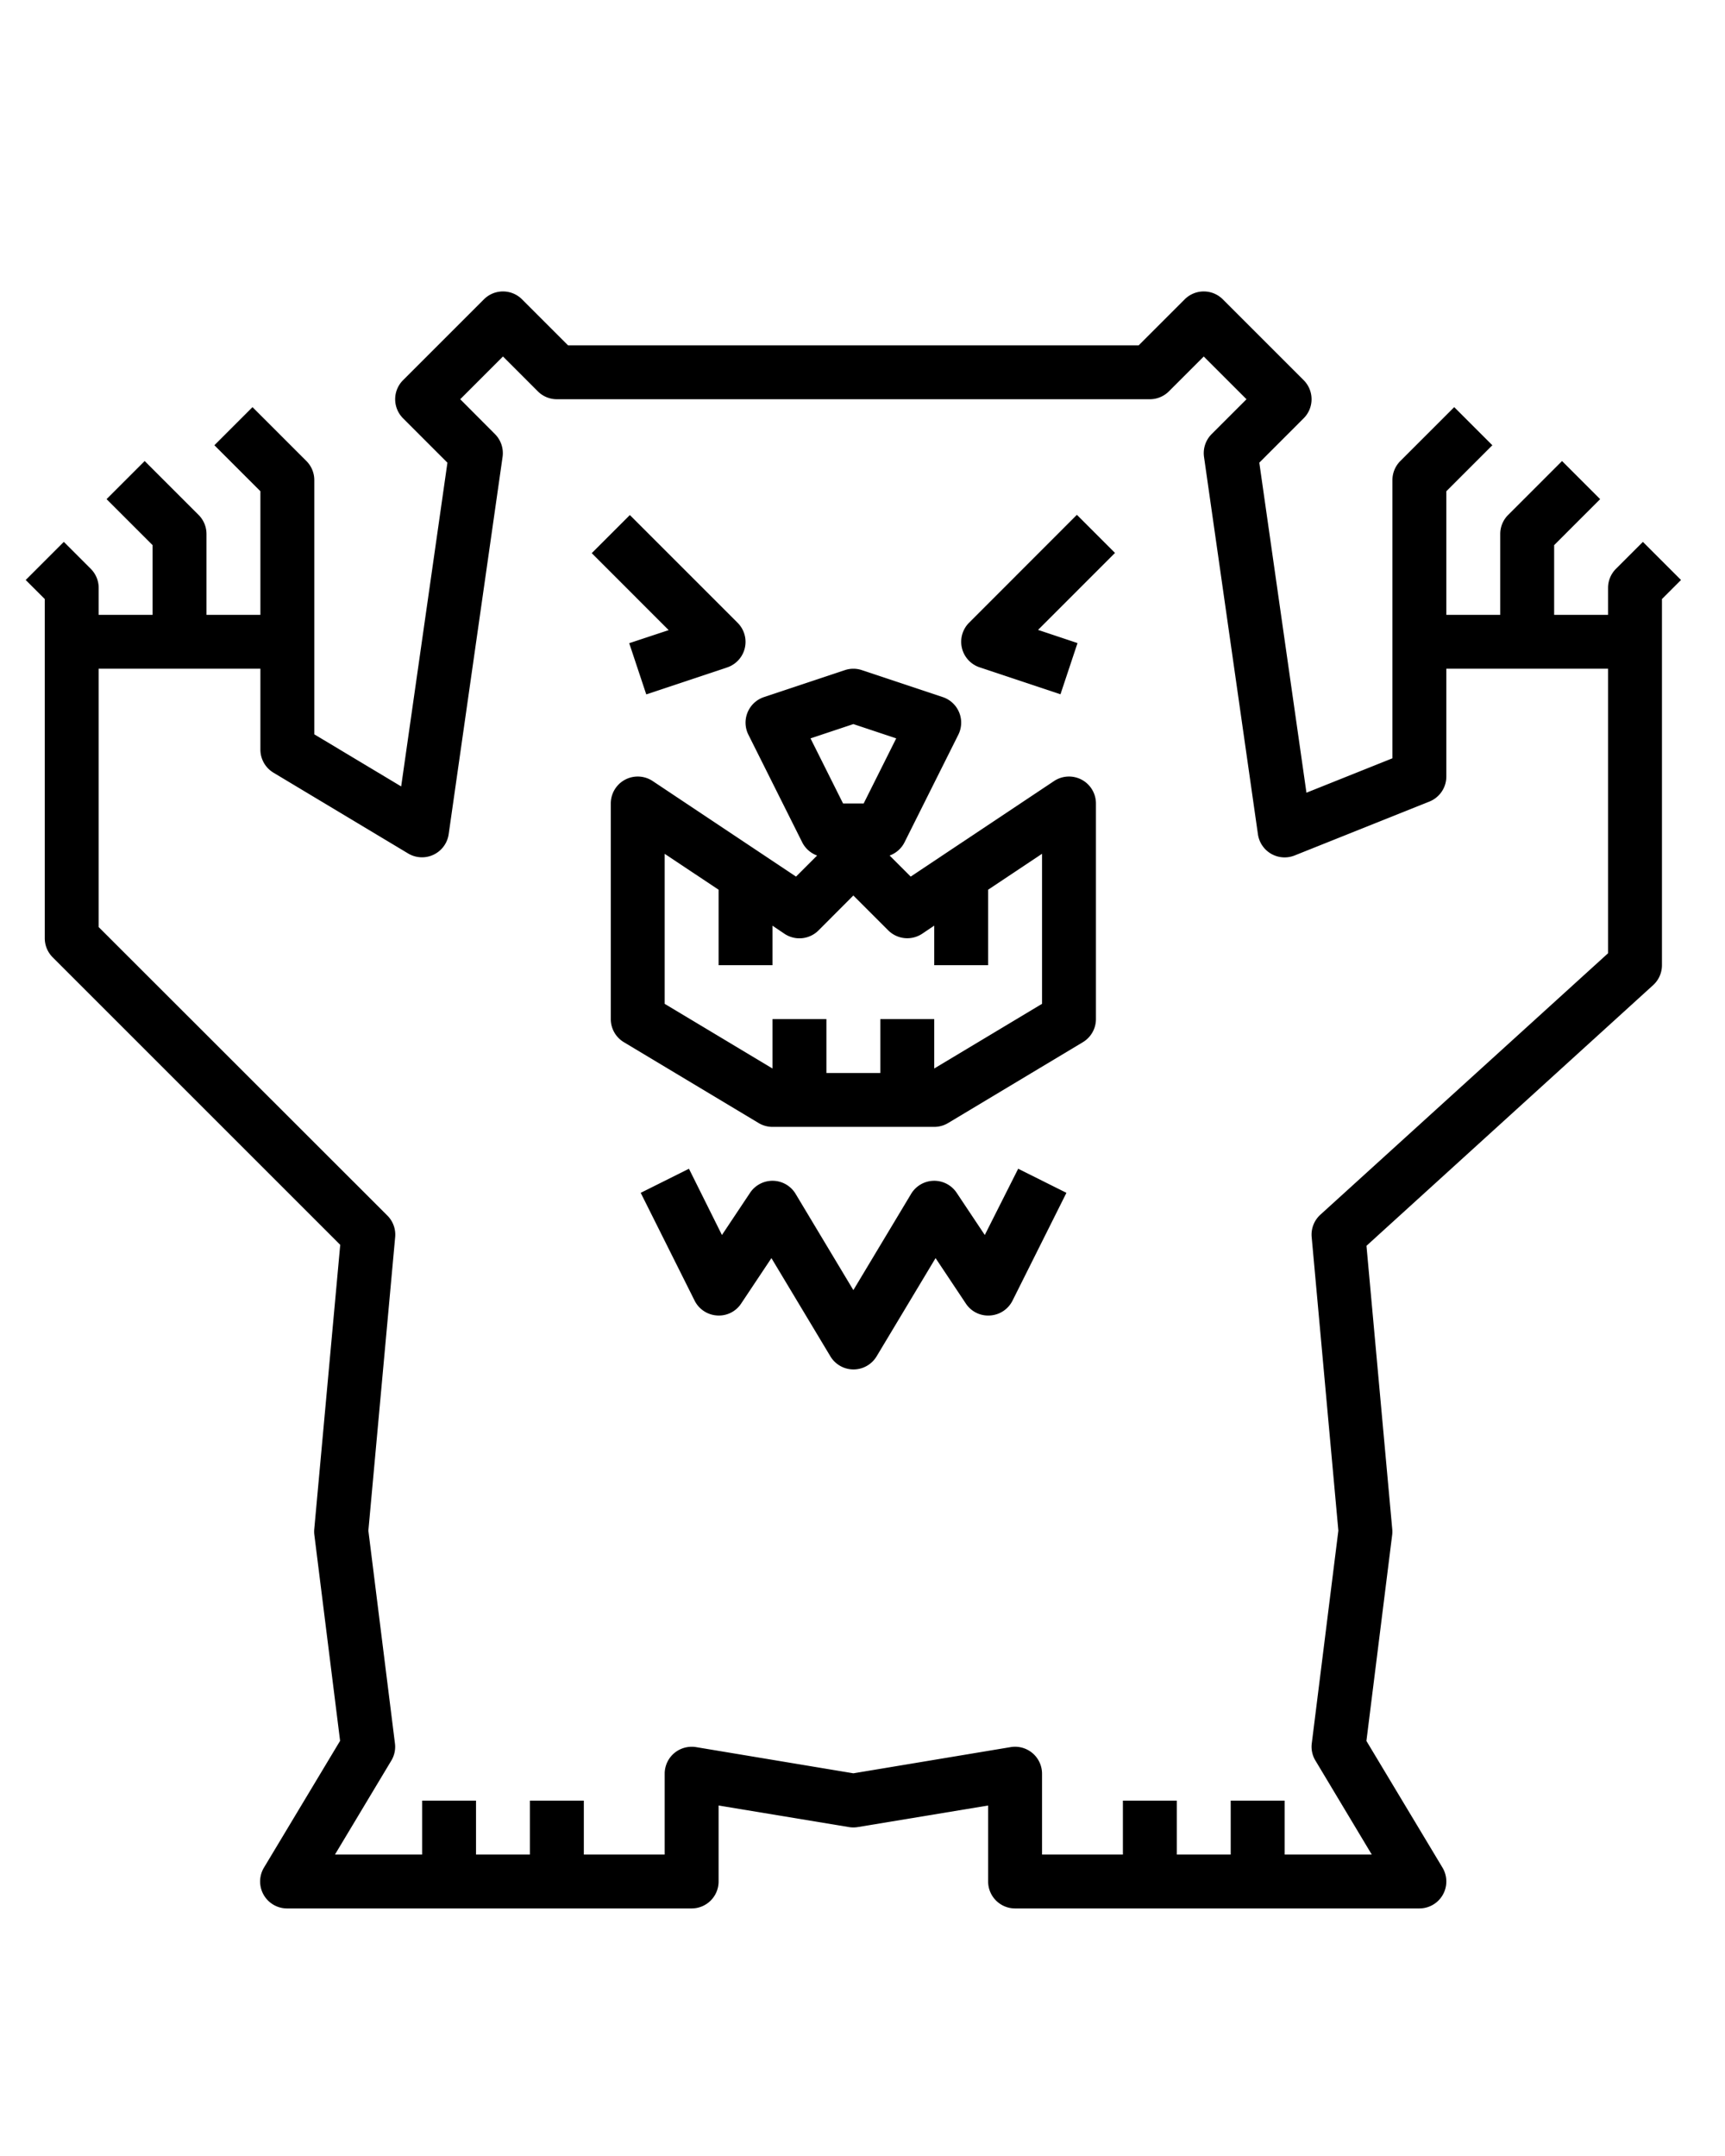 <?xml version="1.0" encoding="UTF-8" standalone="no"?>
<svg
   xmlns:dc="http://purl.org/dc/elements/1.1/"
   xmlns:cc="http://creativecommons.org/ns#"
   xmlns:rdf="http://www.w3.org/1999/02/22-rdf-syntax-ns#"
   xmlns:svg="http://www.w3.org/2000/svg"
   xmlns="http://www.w3.org/2000/svg"
   xmlns:sodipodi="http://sodipodi.sourceforge.net/DTD/sodipodi-0.dtd"
   xmlns:inkscape="http://www.inkscape.org/namespaces/inkscape"
   viewBox="0 0 64 80"
   x="0px"
   y="0px"
   version="1.1"
   id="svg22"
   sodipodi:docname="ROOAAAR-lang-french-extended.svg"
   inkscape:version="0.92.4 5da689c313, 2019-01-14">
  <defs
     id="defs26" />
  <sodipodi:namedview
     pagecolor="#ffffff"
     bordercolor="#666666"
     borderopacity="1"
     objecttolerance="10"
     gridtolerance="10"
     guidetolerance="10"
     inkscape:pageopacity="0"
     inkscape:pageshadow="2"
     inkscape:window-width="640"
     inkscape:window-height="480"
     id="namedview24"
     showgrid="false"
     inkscape:zoom="2.95"
     inkscape:cx="32"
     inkscape:cy="50.020388"
     inkscape:window-x="651"
     inkscape:window-y="242"
     inkscape:window-maximized="0"
     inkscape:current-layer="svg22" />
  <title
     id="title2">Bear-animal-wild-wildlife-brown</title>
  <g
     id="g16"
     transform="translate(-0.339,8.814)">
    <g
       data-name="29-BEAR"
       id="g14">
      <path
         d="m 40.472,20.118 a 1,1 0 0 0 -1.027,0.05 l -5.318,3.545 -0.782,-0.782 a 1,1 0 0 0 0.55,-0.484 l 2,-4 a 1,1 0 0 0 -0.579,-1.395 l -3,-1 a 0.991,0.991 0 0 0 -0.632,0 l -3,1 a 1,1 0 0 0 -0.579,1.395 l 2,4 a 1,1 0 0 0 0.55,0.484 l -0.782,0.782 -5.318,-3.545 A 1,1 0 0 0 23,21 v 8 a 1,1 0 0 0 0.485,0.857 l 5,3 A 1,1 0 0 0 29,33 h 6 a 1,1 0 0 0 0.515,-0.143 l 5,-3 A 1,1 0 0 0 41,29 V 21 A 1,1 0 0 0 40.472,20.118 Z M 32,18.054 33.59,18.584 32.382,21 H 31.618 L 30.41,18.584 Z m 7,10.38 -4,2.4 V 29 h -2 v 2 h -2 v -2 h -2 v 1.834 l -4,-2.4 V 22.868 L 27,24.2 V 27 h 2 v -1.465 l 0.445,0.3 A 1,1 0 0 0 30.707,25.71 L 32,24.414 l 1.293,1.293 a 1,1 0 0 0 1.262,0.125 L 35,25.532 V 27 h 2 v -2.8 l 2,-1.334 z"
         id="path4"
         inkscape:connector-curvature="0" />
      <path
         d="m 23.684,15.052 0.632,1.9 3,-1 a 1,1 0 0 0 0.391,-1.655 l -4,-4 -1.414,1.414 2.855,2.856 z"
         id="path6"
         inkscape:connector-curvature="0" />
      <path
         d="m 36.293,14.293 a 1,1 0 0 0 0.391,1.655 l 3,1 0.632,-1.9 -1.464,-0.489 2.855,-2.856 -1.414,-1.414 z"
         id="path8"
         inkscape:connector-curvature="0" />
      <path
         d="m 61.293,11.293 -1,1 A 1,1 0 0 0 60,13 v 1 h -2 v -2.586 l 1.707,-1.707 -1.414,-1.414 -2,2 A 1,1 0 0 0 56,11 v 3 H 54 V 9.414 l 1.707,-1.707 -1.414,-1.414 -2,2 A 1,1 0 0 0 52,9 V 19.323 L 48.81,20.6 47.061,8.354 48.707,6.707 a 1,1 0 0 0 0,-1.414 l -3,-3 a 1,1 0 0 0 -1.414,0 L 42.586,4 H 21.414 L 19.707,2.293 a 1,1 0 0 0 -1.414,0 l -3,3 a 1,1 0 0 0 0,1.414 L 16.939,8.354 15.223,20.367 12,18.434 V 9 A 1,1 0 0 0 11.707,8.293 l -2,-2 L 8.293,7.707 10,9.414 V 14 H 8 V 11 A 1,1 0 0 0 7.707,10.293 l -2,-2 L 4.293,9.707 6,11.414 V 14 H 4 V 13 A 1,1 0 0 0 3.707,12.293 l -1,-1 L 1.293,12.707 2,13.414 V 26 a 1,1 0 0 0 0.293,0.707 L 12.962,37.376 12,47.909 a 1.031,1.031 0 0 0 0,0.215 l 0.957,7.657 -2.822,4.7 A 1,1 0 0 0 11,62 h 15 a 1,1 0 0 0 1,-1 v -2.819 l 4.836,0.8 a 1,1 0 0 0 0.328,0 L 37,58.181 V 61 a 1,1 0 0 0 1,1 h 15 a 1,1 0 0 0 0.857,-1.515 l -2.822,-4.7 0.957,-7.657 a 1.031,1.031 0 0 0 0,-0.215 L 51.037,37.413 61.673,27.74 A 1,1 0 0 0 62,27 V 13.414 l 0.707,-0.707 z M 60,26.558 l -10.673,9.7 a 1,1 0 0 0 -0.323,0.831 l 0.99,10.892 -0.986,7.893 a 0.989,0.989 0 0 0 0.135,0.639 L 51.233,60 H 48 v -2 h -2 v 2 h -2 v -2 h -2 v 2 H 39 V 57 A 1,1 0 0 0 37.836,56.014 L 32,56.986 26.164,56.014 A 1.012,1.012 0 0 0 25.354,56.237 1,1 0 0 0 25,57 v 3 h -3 v -2 h -2 v 2 h -2 v -2 h -2 v 2 h -3.233 l 2.09,-3.485 a 0.989,0.989 0 0 0 0.135,-0.639 L 14.006,47.983 15,37.091 a 1,1 0 0 0 -0.289,-0.8 L 4,25.586 V 16 h 6 v 3 a 1,1 0 0 0 0.485,0.857 l 5,3 a 1,1 0 0 0 1.5,-0.715 l 2,-14 A 1,1 0 0 0 18.702,7.293 L 17.414,6 19,4.414 20.293,5.707 A 1,1 0 0 0 21,6 H 43 A 1,1 0 0 0 43.707,5.707 L 45,4.414 46.586,6 45.293,7.293 A 1,1 0 0 0 45.01,8.142 l 2,14 a 1,1 0 0 0 1.361,0.787 l 5,-2 A 1,1 0 0 0 54,20 v -4 h 6 z"
         id="path10"
         inkscape:connector-curvature="0" />
      <path
         d="m 36.876,37.012 -1.044,-1.567 a 1,1 0 0 0 -1.689,0.04 L 32,39.057 29.857,35.485 a 1,1 0 0 0 -1.689,-0.04 l -1.044,1.567 -1.224,-2.459 -1.79,0.894 2,4 a 1,1 0 0 0 0.833,0.551 0.987,0.987 0 0 0 0.894,-0.443 l 1.123,-1.686 2.188,3.646 a 1,1 0 0 0 1.714,0 l 2.188,-3.646 1.123,1.686 a 0.989,0.989 0 0 0 0.9,0.443 1,1 0 0 0 0.832,-0.551 l 2,-4 -1.79,-0.894 z"
         id="path12"
         inkscape:connector-curvature="0" />
    </g>
  </g>
</svg>
